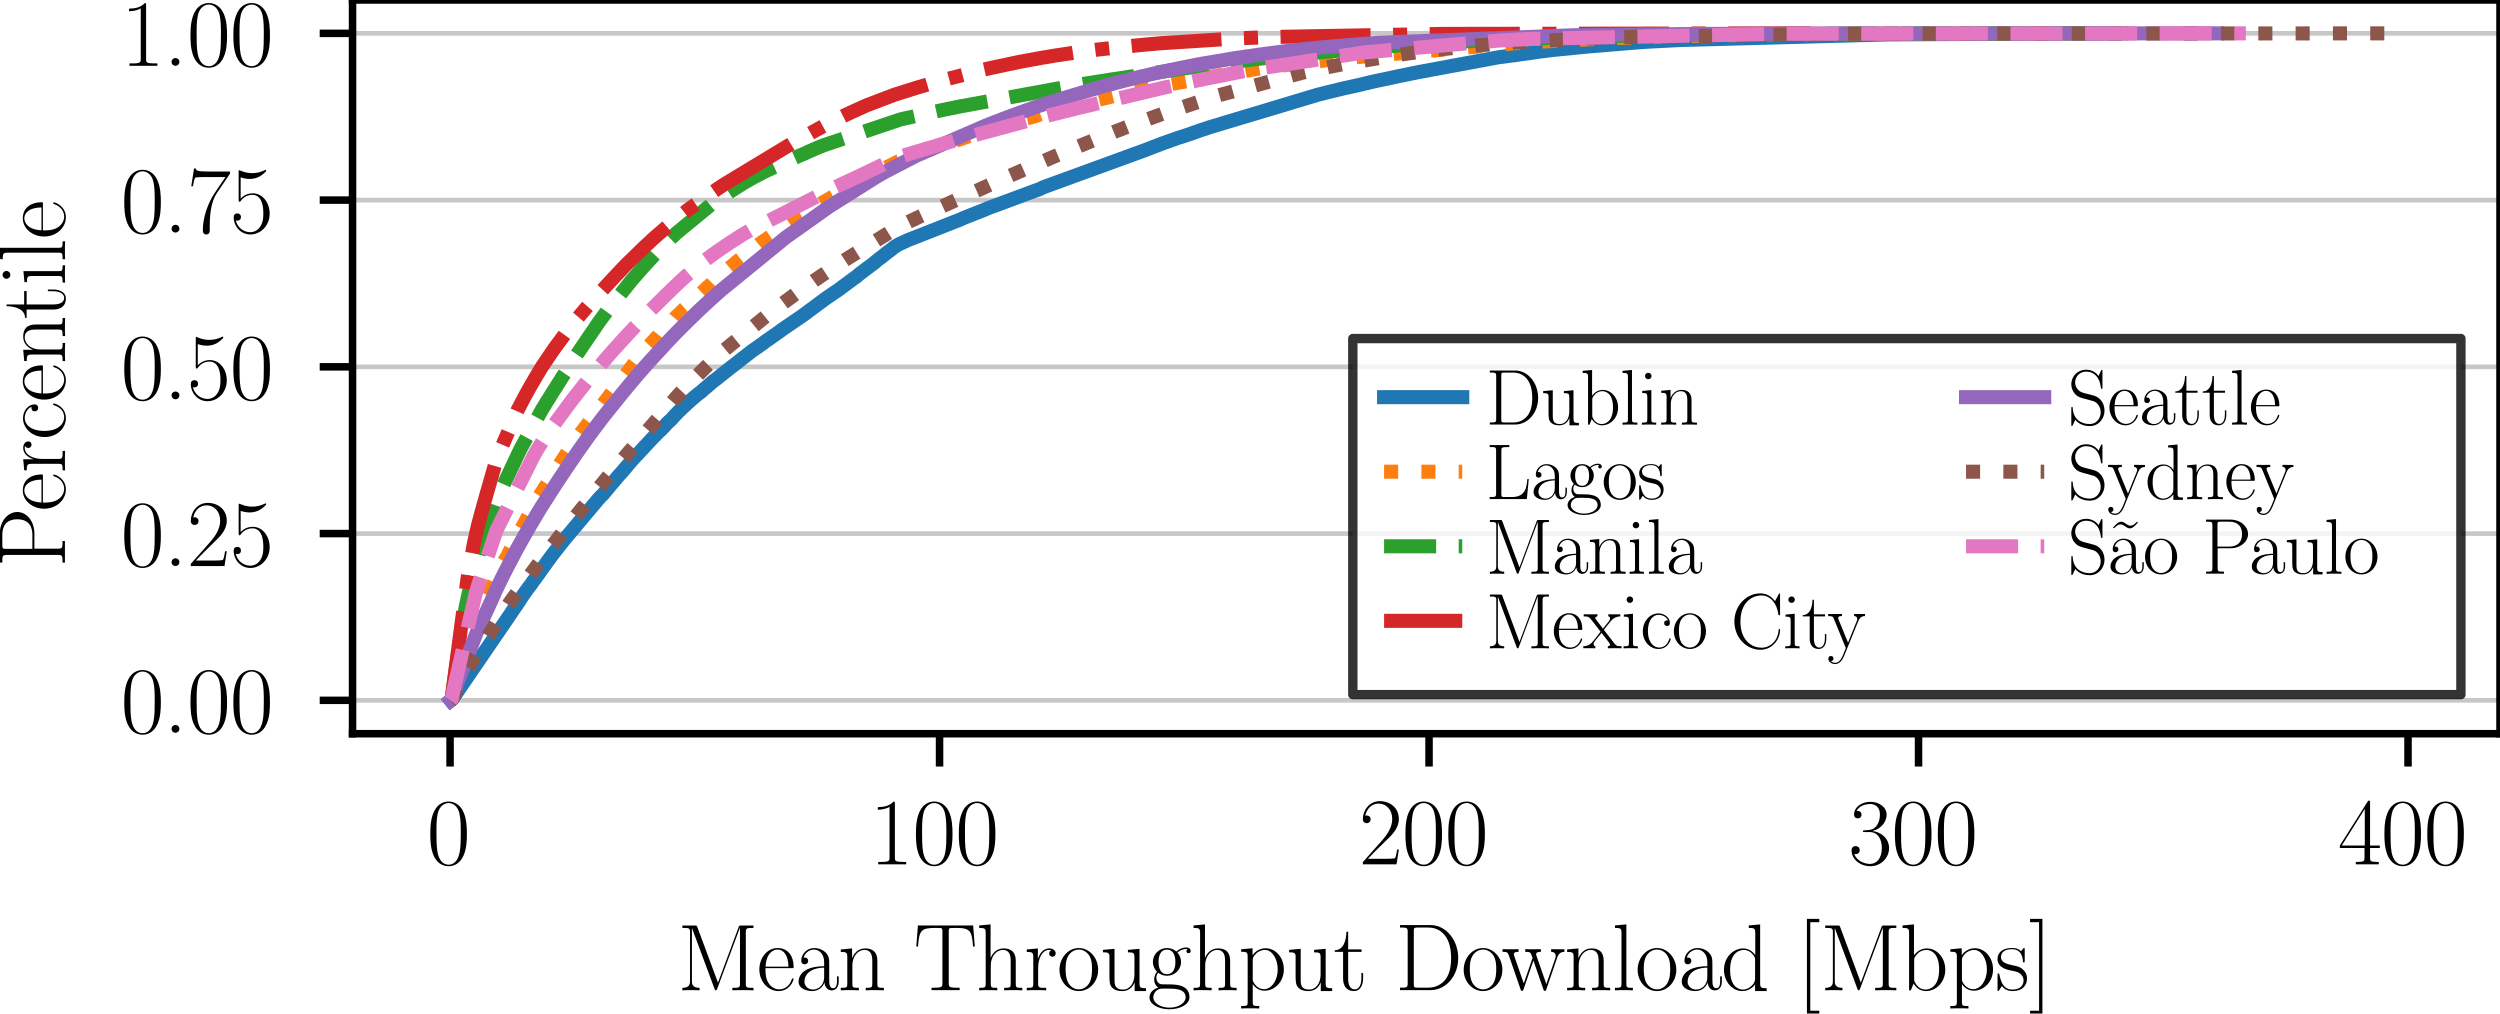 <?xml version="1.0" encoding="utf-8" standalone="no"?>
<!DOCTYPE svg PUBLIC "-//W3C//DTD SVG 1.1//EN"
  "http://www.w3.org/Graphics/SVG/1.1/DTD/svg11.dtd">
<svg xmlns:xlink="http://www.w3.org/1999/xlink" width="266.4pt" height="108pt" viewBox="0 0 266.4 108" xmlns="http://www.w3.org/2000/svg" version="1.1">
 <defs>
  <style type="text/css">*{stroke-linejoin: round; stroke-linecap: butt}</style>
 </defs>
 <g id="figure_1">
  <g id="patch_1">
   <path d="M 0 108 
L 266.4 108 
L 266.4 0 
L 0 0 
z
" style="fill: #ffffff"/>
  </g>
  <g id="axes_1">
   <g id="patch_2">
    <path d="M 37.567 78.182 
L 266.4 78.182 
L 266.4 0 
L 37.567 0 
z
" style="fill: #ffffff"/>
   </g>
   <g id="matplotlib.axis_1">
    <g id="xtick_1">
     <g id="line2d_1">
      <defs>
       <path id="m2b9e6cda57" d="M 0 0 
L 0 3.5 
" style="stroke: #000000; stroke-width: 0.8"/>
      </defs>
      <g>
       <use xlink:href="#m2b9e6cda57" x="47.959" y="78.182" style="stroke: #000000; stroke-width: 0.8"/>
      </g>
     </g>
     <g id="text_1">
      <!-- 0 -->
      <g transform="translate(45.468 92.1) scale(0.1 -0.1)">
       <defs>
        <path id="CMR17-30" d="M 2688 2025 
C 2688 2416 2682 3080 2413 3591 
C 2176 4039 1798 4198 1466 4198 
C 1158 4198 768 4058 525 3597 
C 269 3118 243 2524 243 2025 
C 243 1661 250 1106 448 619 
C 723 -39 1216 -128 1466 -128 
C 1760 -128 2208 -7 2470 600 
C 2662 1042 2688 1559 2688 2025 
z
M 1466 -26 
C 1056 -26 813 325 723 812 
C 653 1188 653 1738 653 2096 
C 653 2588 653 2997 736 3387 
C 858 3929 1216 4096 1466 4096 
C 1728 4096 2067 3923 2189 3400 
C 2272 3036 2278 2607 2278 2096 
C 2278 1680 2278 1169 2202 792 
C 2067 95 1690 -26 1466 -26 
z
" transform="scale(0.016)"/>
       </defs>
       <use xlink:href="#CMR17-30" transform="scale(0.996)"/>
      </g>
     </g>
    </g>
    <g id="xtick_2">
     <g id="line2d_2">
      <g>
       <use xlink:href="#m2b9e6cda57" x="100.119" y="78.182" style="stroke: #000000; stroke-width: 0.8"/>
      </g>
     </g>
     <g id="text_2">
      <!-- 100 -->
      <g transform="translate(92.647 92.1) scale(0.1 -0.1)">
       <defs>
        <path id="CMR17-31" d="M 1702 4058 
C 1702 4192 1696 4192 1606 4192 
C 1357 3916 979 3827 621 3827 
C 602 3827 570 3827 563 3808 
C 557 3795 557 3782 557 3648 
C 755 3648 1088 3686 1344 3839 
L 1344 461 
C 1344 236 1331 160 781 160 
L 589 160 
L 589 0 
C 896 0 1216 0 1523 0 
C 1830 0 2150 0 2458 0 
L 2458 160 
L 2266 160 
C 1715 160 1702 230 1702 458 
L 1702 4058 
z
" transform="scale(0.016)"/>
       </defs>
       <use xlink:href="#CMR17-31" transform="scale(0.996)"/>
       <use xlink:href="#CMR17-30" transform="translate(45.69 0) scale(0.996)"/>
       <use xlink:href="#CMR17-30" transform="translate(91.381 0) scale(0.996)"/>
      </g>
     </g>
    </g>
    <g id="xtick_3">
     <g id="line2d_3">
      <g>
       <use xlink:href="#m2b9e6cda57" x="152.279" y="78.182" style="stroke: #000000; stroke-width: 0.8"/>
      </g>
     </g>
     <g id="text_3">
      <!-- 200 -->
      <g transform="translate(144.807 92.1) scale(0.1 -0.1)">
       <defs>
        <path id="CMR17-32" d="M 2669 989 
L 2554 989 
C 2490 536 2438 459 2413 420 
C 2381 369 1920 369 1830 369 
L 602 369 
C 832 619 1280 1072 1824 1597 
C 2214 1967 2669 2402 2669 3035 
C 2669 3790 2067 4224 1395 4224 
C 691 4224 262 3604 262 3030 
C 262 2780 448 2748 525 2748 
C 589 2748 781 2787 781 3010 
C 781 3207 614 3264 525 3264 
C 486 3264 448 3258 422 3245 
C 544 3790 915 4058 1306 4058 
C 1862 4058 2227 3617 2227 3035 
C 2227 2479 1901 2000 1536 1584 
L 262 146 
L 262 0 
L 2515 0 
L 2669 989 
z
" transform="scale(0.016)"/>
       </defs>
       <use xlink:href="#CMR17-32" transform="scale(0.996)"/>
       <use xlink:href="#CMR17-30" transform="translate(45.69 0) scale(0.996)"/>
       <use xlink:href="#CMR17-30" transform="translate(91.381 0) scale(0.996)"/>
      </g>
     </g>
    </g>
    <g id="xtick_4">
     <g id="line2d_4">
      <g>
       <use xlink:href="#m2b9e6cda57" x="204.439" y="78.182" style="stroke: #000000; stroke-width: 0.8"/>
      </g>
     </g>
     <g id="text_4">
      <!-- 300 -->
      <g transform="translate(196.967 92.1) scale(0.1 -0.1)">
       <defs>
        <path id="CMR17-33" d="M 1414 2157 
C 1984 2157 2234 1662 2234 1090 
C 2234 320 1824 25 1453 25 
C 1114 25 563 194 390 693 
C 422 680 454 680 486 680 
C 640 680 755 782 755 948 
C 755 1133 614 1216 486 1216 
C 378 1216 211 1165 211 926 
C 211 335 787 -128 1466 -128 
C 2176 -128 2720 430 2720 1085 
C 2720 1707 2208 2157 1600 2227 
C 2086 2328 2554 2756 2554 3329 
C 2554 3820 2048 4179 1472 4179 
C 890 4179 378 3829 378 3329 
C 378 3110 544 3072 627 3072 
C 762 3072 877 3155 877 3321 
C 877 3486 762 3569 627 3569 
C 602 3569 570 3569 544 3557 
C 730 3959 1235 4032 1459 4032 
C 1683 4032 2106 3925 2106 3320 
C 2106 3143 2080 2828 1862 2550 
C 1670 2304 1453 2304 1242 2284 
C 1210 2284 1062 2269 1037 2269 
C 992 2263 966 2257 966 2208 
C 966 2163 973 2157 1101 2157 
L 1414 2157 
z
" transform="scale(0.016)"/>
       </defs>
       <use xlink:href="#CMR17-33" transform="scale(0.996)"/>
       <use xlink:href="#CMR17-30" transform="translate(45.69 0) scale(0.996)"/>
       <use xlink:href="#CMR17-30" transform="translate(91.381 0) scale(0.996)"/>
      </g>
     </g>
    </g>
    <g id="xtick_5">
     <g id="line2d_5">
      <g>
       <use xlink:href="#m2b9e6cda57" x="256.599" y="78.182" style="stroke: #000000; stroke-width: 0.8"/>
      </g>
     </g>
     <g id="text_5">
      <!-- 400 -->
      <g transform="translate(249.127 92.1) scale(0.1 -0.1)">
       <defs>
        <path id="CMR17-34" d="M 2150 4122 
C 2150 4256 2144 4256 2029 4256 
L 128 1254 
L 128 1088 
L 1779 1088 
L 1779 457 
C 1779 224 1766 160 1318 160 
L 1197 160 
L 1197 0 
C 1402 0 1747 0 1965 0 
C 2182 0 2528 0 2733 0 
L 2733 160 
L 2611 160 
C 2163 160 2150 224 2150 457 
L 2150 1088 
L 2803 1088 
L 2803 1254 
L 2150 1254 
L 2150 4122 
z
M 1798 3703 
L 1798 1254 
L 256 1254 
L 1798 3703 
z
" transform="scale(0.016)"/>
       </defs>
       <use xlink:href="#CMR17-34" transform="scale(0.996)"/>
       <use xlink:href="#CMR17-30" transform="translate(45.69 0) scale(0.996)"/>
       <use xlink:href="#CMR17-30" transform="translate(91.381 0) scale(0.996)"/>
      </g>
     </g>
    </g>
    <g id="text_6">
     <!-- Mean Throughput Download [Mbps] -->
     <g transform="translate(72.172 105.509) scale(0.1 -0.1)">
      <defs>
       <path id="CMR17-4d" d="M 1338 4224 
C 1299 4320 1293 4320 1158 4320 
L 339 4320 
L 339 4160 
C 781 4160 851 4160 851 3875 
L 851 610 
C 851 451 851 153 339 153 
L 339 -13 
C 486 0 755 0 915 0 
C 1075 0 1344 0 1491 -13 
L 1491 153 
C 979 153 979 451 979 610 
L 979 4135 
L 986 4135 
L 2490 89 
C 2515 25 2528 -13 2579 -13 
C 2630 -13 2643 25 2669 89 
L 4186 4166 
L 4192 4166 
L 4192 438 
C 4192 153 4122 153 3680 153 
L 3680 -13 
C 3853 0 4198 0 4384 0 
C 4570 0 4922 0 5094 -13 
L 5094 153 
C 4653 153 4582 153 4582 438 
L 4582 3875 
C 4582 4160 4653 4160 5094 4160 
L 5094 4320 
L 4282 4320 
C 4147 4320 4141 4314 4102 4218 
L 2720 502 
L 1338 4224 
z
" transform="scale(0.016)"/>
       <path id="CMR17-65" d="M 2438 1472 
C 2464 1498 2464 1511 2464 1576 
C 2464 2238 2118 2816 1389 2816 
C 710 2816 173 2169 173 1383 
C 173 551 781 -64 1459 -64 
C 2176 -64 2458 607 2458 740 
C 2458 784 2419 784 2406 784 
C 2362 784 2355 771 2330 696 
C 2189 265 1837 51 1504 51 
C 1229 51 954 203 781 480 
C 582 803 582 1176 582 1472 
L 2438 1472 
z
M 589 1568 
C 634 2505 1126 2714 1382 2714 
C 1818 2714 2112 2297 2118 1568 
L 589 1568 
z
" transform="scale(0.016)"/>
       <path id="CMR17-61" d="M 2304 1653 
C 2304 2072 2304 2294 2035 2543 
C 1798 2752 1523 2816 1306 2816 
C 800 2816 435 2407 435 1971 
C 435 1728 627 1728 666 1728 
C 749 1728 896 1778 896 1954 
C 896 2112 774 2181 666 2181 
C 640 2181 608 2174 589 2168 
C 723 2592 1069 2714 1293 2714 
C 1613 2714 1965 2429 1965 1885 
L 1965 1600 
C 1587 1600 1133 1549 774 1357 
C 371 1133 256 813 256 570 
C 256 77 832 -64 1171 -64 
C 1523 -64 1850 139 1990 511 
C 2003 233 2182 -18 2464 -18 
C 2598 -18 2938 70 2938 567 
L 2938 920 
L 2822 920 
L 2822 562 
C 2822 178 2650 128 2566 128 
C 2304 128 2304 458 2304 738 
L 2304 1653 
z
M 1965 870 
C 1965 317 1568 38 1216 38 
C 896 38 646 275 646 570 
C 646 761 730 1100 1101 1305 
C 1408 1478 1760 1504 1965 1504 
L 1965 870 
z
" transform="scale(0.016)"/>
       <path id="CMR17-6e" d="M 2656 1933 
C 2656 2259 2592 2790 1837 2790 
C 1331 2790 1069 2400 973 2144 
L 966 2144 
L 966 2790 
L 211 2720 
L 211 2554 
C 589 2554 646 2515 646 2208 
L 646 428 
C 646 184 621 153 211 153 
L 211 -13 
C 365 0 646 0 813 0 
C 979 0 1267 0 1421 -13 
L 1421 153 
C 1011 153 986 178 986 428 
L 986 1658 
C 986 2247 1344 2688 1792 2688 
C 2266 2688 2317 2266 2317 1958 
L 2317 428 
C 2317 184 2291 153 1882 153 
L 1882 -13 
C 2035 0 2317 0 2483 0 
C 2650 0 2938 0 3091 -13 
L 3091 153 
C 2682 153 2656 178 2656 428 
L 2656 1933 
z
" transform="scale(0.016)"/>
       <path id="CMR17-54" d="M 3981 4326 
L 288 4326 
L 179 2918 
L 294 2918 
C 378 3976 467 4160 1453 4160 
C 1568 4160 1754 4160 1805 4154 
C 1926 4135 1926 4058 1926 3912 
L 1926 459 
C 1926 230 1907 160 1376 160 
L 1197 160 
L 1197 0 
C 1504 0 1824 0 2138 0 
C 2451 0 2771 0 3078 0 
L 3078 160 
L 2899 160 
C 2368 160 2349 230 2349 459 
L 2349 3912 
C 2349 4052 2349 4129 2464 4154 
C 2515 4160 2701 4160 2816 4160 
C 3795 4160 3891 3976 3974 2918 
L 4090 2918 
L 3981 4326 
z
" transform="scale(0.016)"/>
       <path id="CMR17-68" d="M 2656 1933 
C 2656 2259 2592 2790 1837 2790 
C 1312 2790 1056 2368 979 2157 
L 973 2157 
L 973 4396 
L 211 4326 
L 211 4160 
C 589 4160 646 4122 646 3817 
L 646 426 
C 646 184 621 153 211 153 
L 211 -13 
C 365 0 646 0 813 0 
C 979 0 1267 0 1421 -13 
L 1421 153 
C 1011 153 986 178 986 428 
L 986 1658 
C 986 2247 1344 2688 1792 2688 
C 2266 2688 2317 2266 2317 1958 
L 2317 428 
C 2317 184 2291 153 1882 153 
L 1882 -13 
C 2035 0 2317 0 2483 0 
C 2650 0 2938 0 3091 -13 
L 3091 153 
C 2682 153 2656 178 2656 428 
L 2656 1933 
z
" transform="scale(0.016)"/>
       <path id="CMR17-72" d="M 960 1497 
C 960 2112 1222 2688 1702 2688 
C 1747 2688 1792 2682 1837 2662 
C 1837 2662 1696 2617 1696 2452 
C 1696 2298 1818 2234 1914 2234 
C 1990 2234 2131 2279 2131 2458 
C 2131 2663 1926 2790 1709 2790 
C 1222 2790 1011 2317 947 2093 
L 941 2093 
L 941 2790 
L 198 2720 
L 198 2554 
C 576 2554 634 2515 634 2208 
L 634 428 
C 634 184 608 153 198 153 
L 198 -13 
C 352 0 646 0 813 0 
C 998 0 1325 0 1498 -13 
L 1498 153 
C 1037 153 960 153 960 440 
L 960 1497 
z
" transform="scale(0.016)"/>
       <path id="CMR17-6f" d="M 2758 1356 
C 2758 2176 2163 2816 1466 2816 
C 768 2816 173 2176 173 1356 
C 173 551 768 -64 1466 -64 
C 2163 -64 2758 551 2758 1356 
z
M 1466 51 
C 1165 51 909 230 762 480 
C 602 767 582 1126 582 1408 
C 582 1677 595 2010 762 2298 
C 890 2509 1139 2714 1466 2714 
C 1754 2714 1997 2554 2150 2330 
C 2349 2029 2349 1607 2349 1408 
C 2349 1158 2336 775 2163 467 
C 1984 173 1709 51 1466 51 
z
" transform="scale(0.016)"/>
       <path id="CMR17-75" d="M 1882 2693 
L 1882 2528 
C 2259 2528 2317 2489 2317 2186 
L 2317 1032 
C 2317 500 2029 38 1555 38 
C 1030 38 986 348 986 678 
L 986 2763 
L 211 2693 
L 211 2528 
C 467 2528 640 2528 646 2274 
L 646 1058 
C 646 633 646 361 813 183 
C 896 101 1056 -64 1517 -64 
C 2061 -64 2272 377 2323 506 
L 2330 506 
L 2330 -63 
L 3091 -63 
L 3091 128 
C 2714 128 2656 166 2656 473 
L 2656 2763 
L 1882 2693 
z
" transform="scale(0.016)"/>
       <path id="CMR17-67" d="M 710 1164 
C 832 1068 1043 960 1299 960 
C 1805 960 2240 1357 2240 1888 
C 2240 2054 2189 2310 1997 2509 
C 2176 2692 2438 2752 2586 2752 
C 2611 2752 2650 2752 2682 2734 
C 2656 2728 2598 2703 2598 2605 
C 2598 2527 2656 2471 2739 2471 
C 2835 2471 2886 2533 2886 2614 
C 2886 2731 2790 2854 2586 2854 
C 2330 2854 2106 2738 1926 2580 
C 1734 2753 1504 2816 1299 2816 
C 794 2816 358 2419 358 1888 
C 358 1522 570 1292 634 1228 
C 442 1004 442 743 442 711 
C 442 545 506 302 723 168 
C 390 85 128 -169 128 -486 
C 128 -943 736 -1280 1466 -1280 
C 2170 -1280 2803 -956 2803 -479 
C 2803 384 1856 384 1363 384 
C 1216 384 954 384 922 391 
C 723 423 589 602 589 826 
C 589 883 589 1024 710 1164 
z
M 1299 1068 
C 736 1068 736 1760 736 1889 
C 736 2016 736 2708 1299 2708 
C 1862 2708 1862 2016 1862 1889 
C 1862 1760 1862 1068 1299 1068 
z
M 1466 -1171 
C 826 -1171 384 -835 384 -486 
C 384 -289 493 -105 634 -4 
C 794 104 858 104 1293 104 
C 1818 104 2547 104 2547 -486 
C 2547 -835 2106 -1171 1466 -1171 
z
" transform="scale(0.016)"/>
       <path id="CMR17-70" d="M 1408 -1063 
C 998 -1063 973 -1037 973 -789 
L 973 402 
C 1158 134 1427 -38 1766 -38 
C 2406 -38 3053 523 3053 1388 
C 3053 2191 2496 2802 1837 2802 
C 1453 2802 1139 2592 960 2338 
L 960 2802 
L 198 2732 
L 198 2567 
C 576 2567 634 2528 634 2223 
L 634 -789 
C 634 -1031 608 -1063 198 -1063 
L 198 -1228 
C 352 -1216 634 -1216 800 -1216 
C 966 -1216 1254 -1216 1408 -1228 
L 1408 -1063 
z
M 973 2012 
C 973 2102 973 2235 1222 2471 
C 1254 2497 1472 2688 1792 2688 
C 2259 2688 2643 2108 2643 1382 
C 2643 656 2234 64 1728 64 
C 1498 64 1248 172 1056 472 
C 973 612 973 650 973 752 
L 973 2012 
z
" transform="scale(0.016)"/>
       <path id="CMR17-74" d="M 966 2560 
L 1862 2560 
L 1862 2725 
L 966 2725 
L 966 3904 
L 851 3904 
C 838 3245 614 2668 70 2668 
L 70 2560 
L 627 2560 
L 627 771 
C 627 650 627 -64 1370 -64 
C 1747 -64 1965 306 1965 777 
L 1965 1140 
L 1850 1140 
L 1850 783 
C 1850 344 1677 51 1408 51 
C 1222 51 966 178 966 758 
L 966 2560 
z
" transform="scale(0.016)"/>
       <path id="CMR17-44" d="M 333 4352 
L 333 4186 
C 774 4186 845 4186 845 3900 
L 845 452 
C 845 166 774 166 333 166 
L 333 0 
L 2368 0 
C 3398 0 4224 943 4224 2141 
C 4224 3346 3411 4352 2368 4352 
L 333 4352 
z
M 1523 166 
C 1267 166 1254 197 1254 414 
L 1254 3938 
C 1254 4155 1267 4186 1523 4186 
L 2240 4186 
C 2771 4186 3750 3874 3750 2141 
C 3750 1242 3488 879 3366 707 
C 3213 510 2848 166 2240 166 
L 1523 166 
z
" transform="scale(0.016)"/>
       <path id="CMR17-77" d="M 3725 2183 
C 3853 2560 4109 2560 4205 2560 
L 4205 2732 
C 4077 2732 3949 2732 3821 2732 
C 3699 2732 3424 2732 3315 2738 
L 3315 2560 
C 3514 2560 3622 2445 3622 2286 
C 3622 2241 3610 2184 3597 2140 
L 2995 407 
L 2342 2275 
C 2330 2319 2310 2370 2310 2395 
C 2310 2560 2528 2560 2630 2560 
L 2630 2738 
C 2483 2732 2214 2732 2061 2732 
C 1901 2732 1734 2732 1587 2738 
L 1587 2560 
C 1939 2560 1939 2547 2074 2149 
L 1485 451 
L 851 2281 
C 819 2363 819 2376 819 2395 
C 819 2560 1037 2560 1139 2560 
L 1139 2738 
C 986 2732 717 2732 557 2732 
C 416 2732 198 2732 64 2738 
L 64 2560 
C 346 2560 416 2541 486 2331 
L 1274 49 
C 1299 -33 1318 -52 1370 -52 
C 1414 -52 1440 -39 1472 56 
L 2131 1980 
L 2797 56 
C 2829 -39 2854 -52 2899 -52 
C 2950 -52 2970 -33 2995 50 
L 3725 2183 
z
" transform="scale(0.016)"/>
       <path id="CMR17-6c" d="M 979 4396 
L 218 4326 
L 218 4160 
C 595 4160 653 4122 653 3817 
L 653 426 
C 653 184 627 153 218 153 
L 218 -13 
C 371 0 653 0 813 0 
C 979 0 1261 0 1414 -13 
L 1414 153 
C 1005 153 979 178 979 426 
L 979 4396 
z
" transform="scale(0.016)"/>
       <path id="CMR17-64" d="M 1869 4326 
L 1869 4160 
C 2246 4160 2304 4122 2304 3820 
L 2304 2345 
C 2278 2377 2016 2790 1498 2790 
C 845 2790 211 2208 211 1364 
C 211 525 806 -64 1434 -64 
C 1978 -64 2259 337 2291 380 
L 2291 -63 
L 3066 -63 
L 3066 128 
C 2688 128 2630 166 2630 473 
L 2630 4396 
L 1869 4326 
z
M 2291 755 
C 2291 563 2176 390 2029 262 
C 1811 70 1594 38 1472 38 
C 1286 38 621 134 621 1356 
C 621 2612 1363 2688 1530 2688 
C 1824 2688 2061 2522 2208 2291 
C 2291 2157 2291 2138 2291 2023 
L 2291 755 
z
" transform="scale(0.016)"/>
       <path id="CMR17-5b" d="M 1504 -1600 
L 1504 -1377 
L 902 -1377 
L 902 4544 
L 1504 4544 
L 1504 4767 
L 678 4767 
L 678 -1600 
L 1504 -1600 
z
" transform="scale(0.016)"/>
       <path id="CMR17-62" d="M 960 4396 
L 198 4326 
L 198 4160 
C 576 4160 634 4122 634 3817 
L 634 -13 
L 749 -13 
L 934 441 
C 1120 141 1395 -64 1766 -64 
C 2406 -64 3053 500 3053 1370 
C 3053 2188 2477 2790 1830 2790 
C 1434 2790 1152 2579 960 2330 
L 960 4396 
z
M 973 2004 
C 973 2118 973 2138 1062 2272 
C 1312 2657 1670 2688 1792 2688 
C 1984 2688 2643 2585 2643 1376 
C 2643 108 1888 38 1734 38 
C 1536 38 1248 114 1043 486 
C 973 608 973 621 973 735 
L 973 2004 
z
" transform="scale(0.016)"/>
       <path id="CMR17-73" d="M 1978 2697 
C 1978 2813 1971 2819 1933 2819 
C 1907 2819 1901 2813 1824 2717 
C 1805 2691 1747 2626 1728 2601 
C 1523 2819 1235 2819 1126 2819 
C 416 2819 160 2447 160 2076 
C 160 1498 813 1365 998 1325 
C 1402 1243 1542 1217 1677 1101 
C 1760 1025 1901 884 1901 654 
C 1901 384 1747 38 1158 38 
C 602 38 403 460 288 1021 
C 269 1110 269 1117 218 1117 
C 166 1117 160 1110 160 983 
L 160 63 
C 160 -51 166 -58 205 -58 
C 237 -58 243 -51 275 0 
C 314 57 410 211 448 276 
C 576 103 800 -64 1158 -64 
C 1792 -64 2131 283 2131 784 
C 2131 1112 1958 1285 1875 1362 
C 1683 1561 1459 1606 1190 1657 
C 838 1735 390 1825 390 2217 
C 390 2383 480 2737 1126 2737 
C 1811 2737 1850 2094 1862 1888 
C 1869 1856 1901 1849 1920 1849 
C 1978 1849 1978 1869 1978 1978 
L 1978 2697 
z
" transform="scale(0.016)"/>
       <path id="CMR17-5d" d="M 915 4767 
L 90 4767 
L 90 4544 
L 691 4544 
L 691 -1377 
L 90 -1377 
L 90 -1600 
L 915 -1600 
L 915 4767 
z
" transform="scale(0.016)"/>
      </defs>
      <use xlink:href="#CMR17-4d" transform="scale(0.996)"/>
      <use xlink:href="#CMR17-65" transform="translate(84.687 0) scale(0.996)"/>
      <use xlink:href="#CMR17-61" transform="translate(125.173 0) scale(0.996)"/>
      <use xlink:href="#CMR17-6e" transform="translate(170.863 0) scale(0.996)"/>
      <use xlink:href="#CMR17-54" transform="translate(251.834 0) scale(0.996)"/>
      <use xlink:href="#CMR17-68" transform="translate(318.344 0) scale(0.996)"/>
      <use xlink:href="#CMR17-72" transform="translate(369.24 0) scale(0.996)"/>
      <use xlink:href="#CMR17-6f" transform="translate(404.52 0) scale(0.996)"/>
      <use xlink:href="#CMR17-75" transform="translate(450.211 0) scale(0.996)"/>
      <use xlink:href="#CMR17-67" transform="translate(501.106 0) scale(0.996)"/>
      <use xlink:href="#CMR17-68" transform="translate(546.797 0) scale(0.996)"/>
      <use xlink:href="#CMR17-70" transform="translate(597.692 0) scale(0.996)"/>
      <use xlink:href="#CMR17-75" transform="translate(648.587 0) scale(0.996)"/>
      <use xlink:href="#CMR17-74" transform="translate(699.483 0) scale(0.996)"/>
      <use xlink:href="#CMR17-44" transform="translate(764.84 0) scale(0.996)"/>
      <use xlink:href="#CMR17-6f" transform="translate(835.233 0) scale(0.996)"/>
      <use xlink:href="#CMR17-77" transform="translate(878.321 0) scale(0.996)"/>
      <use xlink:href="#CMR17-6e" transform="translate(944.831 0) scale(0.996)"/>
      <use xlink:href="#CMR17-6c" transform="translate(995.726 0) scale(0.996)"/>
      <use xlink:href="#CMR17-6f" transform="translate(1020.597 0) scale(0.996)"/>
      <use xlink:href="#CMR17-61" transform="translate(1066.288 0) scale(0.996)"/>
      <use xlink:href="#CMR17-64" transform="translate(1111.978 0) scale(0.996)"/>
      <use xlink:href="#CMR17-5b" transform="translate(1192.95 0) scale(0.996)"/>
      <use xlink:href="#CMR17-4d" transform="translate(1217.821 0) scale(0.996)"/>
      <use xlink:href="#CMR17-62" transform="translate(1302.508 0) scale(0.996)"/>
      <use xlink:href="#CMR17-70" transform="translate(1353.403 0) scale(0.996)"/>
      <use xlink:href="#CMR17-73" transform="translate(1404.299 0) scale(0.996)"/>
      <use xlink:href="#CMR17-5d" transform="translate(1440.1 0) scale(0.996)"/>
     </g>
    </g>
   </g>
   <g id="matplotlib.axis_2">
    <g id="ytick_1">
     <g id="line2d_6">
      <path d="M 37.567 74.628 
L 266.4 74.628 
" clip-path="url(#p686696b45f)" style="fill: none; stroke: #b0b0b0; stroke-opacity: 0.7; stroke-width: 0.5; stroke-linecap: square"/>
     </g>
     <g id="line2d_7">
      <defs>
       <path id="mbaff7546be" d="M 0 0 
L -3.5 0 
" style="stroke: #000000; stroke-width: 0.8"/>
      </defs>
      <g>
       <use xlink:href="#mbaff7546be" x="37.567" y="74.628" style="stroke: #000000; stroke-width: 0.8"/>
      </g>
     </g>
     <g id="text_7">
      <!-- 0.00 -->
      <g transform="translate(12.856 78.087) scale(0.1 -0.1)">
       <defs>
        <path id="CMR17-2e" d="M 1062 261 
C 1062 420 934 522 800 522 
C 672 522 538 420 538 261 
C 538 102 666 0 800 0 
C 928 0 1062 102 1062 261 
z
" transform="scale(0.016)"/>
       </defs>
       <use xlink:href="#CMR17-30" transform="scale(0.996)"/>
       <use xlink:href="#CMR17-2e" transform="translate(45.69 0) scale(0.996)"/>
       <use xlink:href="#CMR17-30" transform="translate(70.562 0) scale(0.996)"/>
       <use xlink:href="#CMR17-30" transform="translate(116.252 0) scale(0.996)"/>
      </g>
     </g>
    </g>
    <g id="ytick_2">
     <g id="line2d_8">
      <path d="M 37.567 56.859 
L 266.4 56.859 
" clip-path="url(#p686696b45f)" style="fill: none; stroke: #b0b0b0; stroke-opacity: 0.7; stroke-width: 0.5; stroke-linecap: square"/>
     </g>
     <g id="line2d_9">
      <g>
       <use xlink:href="#mbaff7546be" x="37.567" y="56.859" style="stroke: #000000; stroke-width: 0.8"/>
      </g>
     </g>
     <g id="text_8">
      <!-- 0.25 -->
      <g transform="translate(12.856 60.319) scale(0.1 -0.1)">
       <defs>
        <path id="CMR17-35" d="M 730 3692 
C 794 3666 1056 3584 1325 3584 
C 1920 3584 2246 3911 2432 4100 
C 2432 4157 2432 4192 2394 4192 
C 2387 4192 2374 4192 2323 4163 
C 2099 4058 1837 3973 1517 3973 
C 1325 3973 1037 3999 723 4139 
C 653 4171 640 4171 634 4171 
C 602 4171 595 4164 595 4037 
L 595 2203 
C 595 2089 595 2057 659 2057 
C 691 2057 704 2070 736 2114 
C 941 2401 1222 2522 1542 2522 
C 1766 2522 2246 2382 2246 1289 
C 2246 1085 2246 715 2054 421 
C 1894 159 1645 25 1370 25 
C 947 25 518 320 403 814 
C 429 807 480 795 506 795 
C 589 795 749 840 749 1038 
C 749 1210 627 1280 506 1280 
C 358 1280 262 1190 262 1011 
C 262 454 704 -128 1382 -128 
C 2042 -128 2669 440 2669 1264 
C 2669 2030 2170 2624 1549 2624 
C 1222 2624 947 2503 730 2274 
L 730 3692 
z
" transform="scale(0.016)"/>
       </defs>
       <use xlink:href="#CMR17-30" transform="scale(0.996)"/>
       <use xlink:href="#CMR17-2e" transform="translate(45.69 0) scale(0.996)"/>
       <use xlink:href="#CMR17-32" transform="translate(70.562 0) scale(0.996)"/>
       <use xlink:href="#CMR17-35" transform="translate(116.252 0) scale(0.996)"/>
      </g>
     </g>
    </g>
    <g id="ytick_3">
     <g id="line2d_10">
      <path d="M 37.567 39.091 
L 266.4 39.091 
" clip-path="url(#p686696b45f)" style="fill: none; stroke: #b0b0b0; stroke-opacity: 0.7; stroke-width: 0.5; stroke-linecap: square"/>
     </g>
     <g id="line2d_11">
      <g>
       <use xlink:href="#mbaff7546be" x="37.567" y="39.091" style="stroke: #000000; stroke-width: 0.8"/>
      </g>
     </g>
     <g id="text_9">
      <!-- 0.50 -->
      <g transform="translate(12.856 42.55) scale(0.1 -0.1)">
       <use xlink:href="#CMR17-30" transform="scale(0.996)"/>
       <use xlink:href="#CMR17-2e" transform="translate(45.69 0) scale(0.996)"/>
       <use xlink:href="#CMR17-35" transform="translate(70.562 0) scale(0.996)"/>
       <use xlink:href="#CMR17-30" transform="translate(116.252 0) scale(0.996)"/>
      </g>
     </g>
    </g>
    <g id="ytick_4">
     <g id="line2d_12">
      <path d="M 37.567 21.322 
L 266.4 21.322 
" clip-path="url(#p686696b45f)" style="fill: none; stroke: #b0b0b0; stroke-opacity: 0.7; stroke-width: 0.5; stroke-linecap: square"/>
     </g>
     <g id="line2d_13">
      <g>
       <use xlink:href="#mbaff7546be" x="37.567" y="21.322" style="stroke: #000000; stroke-width: 0.8"/>
      </g>
     </g>
     <g id="text_10">
      <!-- 0.75 -->
      <g transform="translate(12.856 24.782) scale(0.1 -0.1)">
       <defs>
        <path id="CMR17-37" d="M 2886 3941 
L 2886 4081 
L 1382 4081 
C 634 4081 621 4165 595 4288 
L 480 4288 
L 294 3094 
L 410 3094 
C 429 3215 474 3540 550 3661 
C 589 3712 1062 3712 1171 3712 
L 2579 3712 
L 1869 2661 
C 1395 1954 1069 999 1069 165 
C 1069 89 1069 -128 1299 -128 
C 1530 -128 1530 89 1530 171 
L 1530 465 
C 1530 1508 1709 2196 2003 2636 
L 2886 3941 
z
" transform="scale(0.016)"/>
       </defs>
       <use xlink:href="#CMR17-30" transform="scale(0.996)"/>
       <use xlink:href="#CMR17-2e" transform="translate(45.69 0) scale(0.996)"/>
       <use xlink:href="#CMR17-37" transform="translate(70.562 0) scale(0.996)"/>
       <use xlink:href="#CMR17-35" transform="translate(116.252 0) scale(0.996)"/>
      </g>
     </g>
    </g>
    <g id="ytick_5">
     <g id="line2d_14">
      <path d="M 37.567 3.554 
L 266.4 3.554 
" clip-path="url(#p686696b45f)" style="fill: none; stroke: #b0b0b0; stroke-opacity: 0.7; stroke-width: 0.5; stroke-linecap: square"/>
     </g>
     <g id="line2d_15">
      <g>
       <use xlink:href="#mbaff7546be" x="37.567" y="3.554" style="stroke: #000000; stroke-width: 0.8"/>
      </g>
     </g>
     <g id="text_11">
      <!-- 1.00 -->
      <g transform="translate(12.856 7.013) scale(0.1 -0.1)">
       <use xlink:href="#CMR17-31" transform="scale(0.996)"/>
       <use xlink:href="#CMR17-2e" transform="translate(45.69 0) scale(0.996)"/>
       <use xlink:href="#CMR17-30" transform="translate(70.562 0) scale(0.996)"/>
       <use xlink:href="#CMR17-30" transform="translate(116.252 0) scale(0.996)"/>
      </g>
     </g>
    </g>
    <g id="text_12">
     <!-- Percentile -->
     <g transform="translate(6.918 60.483) rotate(-90) scale(0.1 -0.1)">
      <defs>
       <path id="CMR17-50" d="M 1267 2042 
L 2291 2042 
C 3117 2042 3718 2578 3718 3184 
C 3718 3791 3130 4352 2291 4352 
L 333 4352 
L 333 4186 
C 774 4186 845 4186 845 3899 
L 845 446 
C 845 160 774 160 333 160 
L 333 0 
C 518 0 858 0 1056 0 
C 1254 0 1594 0 1779 0 
L 1779 160 
C 1338 160 1267 160 1267 446 
L 1267 2042 
z
M 1254 2176 
L 1254 3938 
C 1254 4155 1267 4186 1523 4186 
L 2170 4186 
C 2995 4186 3232 3714 3232 3184 
C 3232 2604 2950 2176 2170 2176 
L 1254 2176 
z
" transform="scale(0.016)"/>
       <path id="CMR17-63" d="M 2234 2240 
C 2112 2240 1933 2240 1933 2017 
C 1933 1838 2080 1787 2163 1787 
C 2208 1787 2394 1807 2394 2024 
C 2394 2467 1958 2803 1466 2803 
C 787 2803 211 2178 211 1363 
C 211 516 813 -64 1466 -64 
C 2259 -64 2458 677 2458 748 
C 2458 774 2451 793 2406 793 
C 2362 793 2355 787 2330 703 
C 2163 180 1798 51 1523 51 
C 1114 51 621 427 621 1369 
C 621 2338 1094 2688 1472 2688 
C 1722 2688 2093 2573 2234 2240 
z
" transform="scale(0.016)"/>
       <path id="CMR17-69" d="M 992 3909 
C 992 4049 877 4170 730 4170 
C 589 4170 467 4056 467 3909 
C 467 3769 582 3648 730 3648 
C 870 3648 992 3763 992 3909 
z
M 243 2706 
L 243 2541 
C 602 2541 653 2502 653 2197 
L 653 427 
C 653 184 627 153 218 153 
L 218 -13 
C 371 0 646 0 806 0 
C 960 0 1222 0 1370 -13 
L 1370 153 
C 992 153 979 191 979 420 
L 979 2776 
L 243 2706 
z
" transform="scale(0.016)"/>
      </defs>
      <use xlink:href="#CMR17-50" transform="scale(0.996)"/>
      <use xlink:href="#CMR17-65" transform="translate(59.984 0) scale(0.996)"/>
      <use xlink:href="#CMR17-72" transform="translate(100.47 0) scale(0.996)"/>
      <use xlink:href="#CMR17-63" transform="translate(135.75 0) scale(0.996)"/>
      <use xlink:href="#CMR17-65" transform="translate(176.236 0) scale(0.996)"/>
      <use xlink:href="#CMR17-6e" transform="translate(216.722 0) scale(0.996)"/>
      <use xlink:href="#CMR17-74" transform="translate(265.015 0) scale(0.996)"/>
      <use xlink:href="#CMR17-69" transform="translate(300.295 0) scale(0.996)"/>
      <use xlink:href="#CMR17-6c" transform="translate(325.166 0) scale(0.996)"/>
      <use xlink:href="#CMR17-65" transform="translate(350.037 0) scale(0.996)"/>
     </g>
    </g>
   </g>
   <g id="line2d_16">
    <path d="M 48.043 74.626 
L 48.189 74.508 
L 54.491 65.29 
L 54.65 65.04 
L 55.046 64.485 
L 55.162 64.303 
L 55.323 64.073 
L 55.469 63.827 
L 55.567 63.674 
L 56.219 62.747 
L 56.345 62.583 
L 56.655 62.175 
L 56.786 61.965 
L 56.926 61.8 
L 57.475 61.031 
L 57.953 60.35 
L 58.084 60.19 
L 58.36 59.798 
L 58.693 59.346 
L 58.903 59.063 
L 59.136 58.763 
L 59.685 58.073 
L 59.842 57.868 
L 59.984 57.698 
L 60.147 57.486 
L 63.395 53.617 
L 63.668 53.291 
L 63.789 53.156 
L 64.017 52.907 
L 64.265 52.661 
L 64.396 52.512 
L 64.831 51.978 
L 64.967 51.818 
L 65.176 51.56 
L 65.336 51.391 
L 65.45 51.243 
L 66.045 50.545 
L 66.211 50.376 
L 67.357 49.029 
L 69.669 46.544 
L 69.828 46.404 
L 69.957 46.249 
L 70.528 45.712 
L 70.753 45.469 
L 71.12 45.071 
L 71.303 44.897 
L 71.48 44.744 
L 71.68 44.527 
L 71.797 44.389 
L 72.098 44.072 
L 72.349 43.823 
L 72.85 43.334 
L 73.019 43.191 
L 73.217 42.997 
L 73.9 42.393 
L 74.259 42.093 
L 74.442 41.945 
L 74.68 41.776 
L 74.989 41.493 
L 75.265 41.269 
L 75.529 41.032 
L 75.867 40.743 
L 76.003 40.62 
L 76.37 40.355 
L 77.543 39.416 
L 78.509 38.67 
L 78.628 38.572 
L 78.866 38.389 
L 79.172 38.138 
L 79.301 38.048 
L 79.991 37.509 
L 80.18 37.368 
L 80.886 36.879 
L 81.042 36.759 
L 81.213 36.656 
L 81.444 36.472 
L 81.568 36.372 
L 81.791 36.218 
L 81.909 36.149 
L 82.08 36.023 
L 83.124 35.288 
L 83.31 35.142 
L 85.508 33.642 
L 85.623 33.559 
L 87.842 31.913 
L 87.963 31.824 
L 89.062 31.072 
L 89.374 30.869 
L 89.731 30.595 
L 91.102 29.582 
L 91.275 29.469 
L 91.479 29.285 
L 91.727 29.088 
L 91.953 28.919 
L 92.074 28.822 
L 93.152 28.021 
L 93.321 27.869 
L 93.672 27.581 
L 93.943 27.388 
L 94.056 27.298 
L 94.317 27.089 
L 94.547 26.897 
L 94.751 26.76 
L 95.337 26.297 
L 95.844 26.002 
L 96.571 25.67 
L 96.687 25.609 
L 96.824 25.55 
L 97.214 25.401 
L 97.339 25.355 
L 102.291 23.408 
L 102.611 23.265 
L 102.727 23.207 
L 104.563 22.486 
L 104.914 22.351 
L 105.2 22.218 
L 105.631 22.052 
L 106.155 21.865 
L 109.819 20.496 
L 110.327 20.31 
L 110.737 20.17 
L 111.131 19.975 
L 111.556 19.815 
L 122.135 15.954 
L 122.272 15.903 
L 123.072 15.59 
L 123.233 15.53 
L 123.842 15.295 
L 124.399 15.098 
L 125.588 14.675 
L 126.105 14.515 
L 126.791 14.288 
L 127.108 14.174 
L 127.686 13.969 
L 127.84 13.906 
L 128.495 13.699 
L 128.865 13.568 
L 140.388 10.105 
L 140.942 9.968 
L 141.071 9.928 
L 141.549 9.812 
L 142.374 9.615 
L 142.509 9.579 
L 143.182 9.416 
L 143.303 9.389 
L 144.772 9.066 
L 144.875 9.04 
L 146.535 8.646 
L 147.828 8.379 
L 148.936 8.137 
L 149.051 8.111 
L 150.199 7.88 
L 150.429 7.83 
L 151.095 7.696 
L 159.72 6.094 
L 161.631 5.848 
L 162.043 5.779 
L 163.182 5.633 
L 163.277 5.614 
L 164.203 5.48 
L 165.49 5.32 
L 168.475 5.027 
L 169.042 4.968 
L 170.991 4.807 
L 173.294 4.615 
L 175.348 4.456 
L 175.902 4.426 
L 178.965 4.266 
L 201.205 3.666 
L 220.182 3.558 
L 225.415 3.554 
L 225.415 3.554 
" clip-path="url(#p686696b45f)" style="fill: none; stroke: #1f77b4; stroke-width: 1.5; stroke-linecap: square"/>
   </g>
   <g id="line2d_17">
    <path d="M 48.024 74.625 
L 48.147 74.505 
L 48.214 74.274 
L 48.71 72.309 
L 48.769 72.135 
L 49.488 69.822 
L 49.56 69.64 
L 49.787 69.005 
L 50.129 68.099 
L 50.263 67.772 
L 50.351 67.592 
L 51.274 65.276 
L 51.371 65.073 
L 51.485 64.788 
L 51.566 64.609 
L 51.708 64.271 
L 52.066 63.346 
L 52.194 63.041 
L 52.26 62.896 
L 52.447 62.467 
L 52.526 62.304 
L 52.991 61.334 
L 53.117 61.028 
L 53.302 60.68 
L 53.527 60.16 
L 53.835 59.629 
L 54.004 59.361 
L 54.145 59.071 
L 54.34 58.683 
L 54.554 58.315 
L 54.73 57.938 
L 54.832 57.731 
L 55.003 57.418 
L 55.251 56.911 
L 55.369 56.689 
L 55.512 56.439 
L 55.707 56.075 
L 55.965 55.606 
L 56.308 54.944 
L 57.065 53.601 
L 57.389 53.033 
L 57.483 52.848 
L 60.921 47.476 
L 61.042 47.278 
L 61.273 46.94 
L 61.427 46.728 
L 61.607 46.506 
L 68.203 37.918 
L 68.39 37.733 
L 68.522 37.535 
L 68.802 37.213 
L 68.958 37.036 
L 69.305 36.675 
L 69.496 36.457 
L 69.647 36.313 
L 69.874 36.037 
L 70.012 35.905 
L 70.163 35.747 
L 70.386 35.466 
L 70.625 35.211 
L 70.761 35.053 
L 70.888 34.922 
L 71.296 34.528 
L 71.428 34.396 
L 71.812 34.005 
L 71.954 33.836 
L 72.214 33.587 
L 72.577 33.252 
L 72.691 33.128 
L 72.945 32.885 
L 73.114 32.737 
L 73.283 32.574 
L 73.425 32.442 
L 73.695 32.172 
L 73.814 32.054 
L 74.161 31.753 
L 74.364 31.577 
L 74.713 31.236 
L 74.926 31.038 
L 75.099 30.885 
L 75.258 30.732 
L 75.355 30.622 
L 75.53 30.483 
L 75.776 30.261 
L 75.926 30.105 
L 76.063 29.968 
L 76.464 29.636 
L 76.654 29.486 
L 77.163 29.02 
L 77.292 28.944 
L 77.484 28.733 
L 77.793 28.475 
L 78.317 28.073 
L 78.496 27.899 
L 80.804 26.098 
L 80.96 25.972 
L 81.177 25.814 
L 85.179 23.107 
L 85.439 22.962 
L 86.791 22.099 
L 87.043 21.968 
L 87.234 21.839 
L 87.578 21.641 
L 87.69 21.568 
L 91.904 19.169 
L 92.183 19.011 
L 92.322 18.917 
L 92.963 18.585 
L 94.572 17.781 
L 95.663 17.229 
L 95.816 17.178 
L 96.072 17.052 
L 96.331 16.942 
L 97.207 16.626 
L 97.53 16.513 
L 98.092 16.301 
L 98.682 16.057 
L 99.101 15.921 
L 99.252 15.851 
L 99.719 15.709 
L 101.611 15.095 
L 101.752 15.023 
L 102.336 14.827 
L 105.928 13.594 
L 107.088 13.265 
L 107.243 13.224 
L 109.186 12.667 
L 109.788 12.519 
L 110.075 12.458 
L 110.993 12.136 
L 111.165 12.093 
L 111.749 11.957 
L 111.999 11.9 
L 113.206 11.603 
L 113.54 11.517 
L 114.031 11.362 
L 114.181 11.313 
L 114.825 11.166 
L 115.327 11.051 
L 119.354 10.067 
L 120.154 9.917 
L 121.675 9.617 
L 122.09 9.491 
L 123.883 9.121 
L 129.166 8.164 
L 129.97 8.019 
L 131.528 7.765 
L 132.657 7.561 
L 132.825 7.529 
L 133.772 7.379 
L 134.219 7.303 
L 137.113 6.92 
L 138.231 6.813 
L 139.923 6.625 
L 141.341 6.416 
L 142.732 6.269 
L 143.369 6.199 
L 162.505 4.519 
L 170.147 4.149 
L 172.837 4.039 
L 177.674 3.867 
L 180.047 3.824 
L 188.543 3.672 
L 195.037 3.605 
L 223.58 3.554 
L 223.58 3.554 
" clip-path="url(#p686696b45f)" style="fill: none; stroke-dasharray: 1.5,2.475; stroke-dashoffset: 0; stroke: #ff7f0e; stroke-width: 1.5"/>
   </g>
   <g id="line2d_18">
    <path d="M 47.969 74.627 
L 48.124 74.514 
L 48.73 70.152 
L 48.818 69.595 
L 49.005 68.28 
L 49.427 65.729 
L 49.67 64.453 
L 49.782 63.964 
L 49.963 63.13 
L 50.082 62.634 
L 50.225 62.042 
L 50.285 61.809 
L 50.413 61.226 
L 50.536 60.645 
L 50.733 59.967 
L 50.869 59.513 
L 51.152 58.531 
L 51.234 58.279 
L 51.364 57.878 
L 51.443 57.652 
L 51.767 56.731 
L 52.182 55.504 
L 52.248 55.323 
L 52.465 54.762 
L 52.57 54.492 
L 52.703 54.094 
L 52.761 53.92 
L 52.877 53.59 
L 53.421 52.23 
L 53.574 51.868 
L 53.72 51.539 
L 54.07 50.778 
L 54.158 50.612 
L 54.431 50.024 
L 54.984 48.849 
L 55.107 48.586 
L 55.409 47.954 
L 55.531 47.716 
L 57.764 43.625 
L 57.897 43.412 
L 58.024 43.212 
L 58.135 43.021 
L 58.253 42.816 
L 58.441 42.535 
L 58.56 42.344 
L 58.901 41.787 
L 59.022 41.597 
L 59.111 41.466 
L 59.234 41.271 
L 59.585 40.712 
L 59.7 40.538 
L 59.884 40.227 
L 60.038 40.004 
L 60.152 39.827 
L 60.291 39.624 
L 60.445 39.368 
L 61.201 38.179 
L 61.319 37.993 
L 61.409 37.864 
L 61.509 37.719 
L 61.624 37.548 
L 63.123 35.341 
L 63.231 35.195 
L 63.563 34.695 
L 63.665 34.552 
L 63.799 34.353 
L 63.957 34.137 
L 64.259 33.726 
L 64.518 33.372 
L 64.689 33.137 
L 64.815 32.971 
L 65.129 32.567 
L 65.364 32.274 
L 65.48 32.136 
L 66.003 31.491 
L 66.441 30.949 
L 66.588 30.769 
L 67.288 29.889 
L 68.505 28.499 
L 68.907 28.062 
L 69.079 27.867 
L 69.855 27.04 
L 70.148 26.733 
L 70.263 26.62 
L 70.415 26.476 
L 71.002 25.867 
L 71.534 25.35 
L 71.667 25.227 
L 71.917 24.994 
L 72.029 24.876 
L 76.011 21.601 
L 76.314 21.395 
L 77.856 20.388 
L 77.982 20.303 
L 78.258 20.133 
L 79.32 19.455 
L 79.617 19.301 
L 79.894 19.135 
L 80.012 19.071 
L 80.268 18.923 
L 81.126 18.473 
L 81.276 18.391 
L 81.585 18.239 
L 84.178 17.04 
L 84.53 16.879 
L 84.642 16.832 
L 85.148 16.606 
L 85.259 16.557 
L 85.744 16.361 
L 86.085 16.189 
L 87.355 15.64 
L 87.754 15.486 
L 95.925 12.734 
L 96.65 12.566 
L 96.834 12.53 
L 97.844 12.305 
L 98.011 12.271 
L 98.935 12.052 
L 100.503 11.707 
L 101.387 11.527 
L 102.141 11.371 
L 114.586 9.088 
L 115.907 8.87 
L 117.046 8.689 
L 118.047 8.54 
L 118.161 8.516 
L 125.634 7.369 
L 126.563 7.235 
L 129.034 6.898 
L 129.146 6.884 
L 130.377 6.717 
L 130.943 6.652 
L 136.794 5.946 
L 137.323 5.884 
L 138.898 5.713 
L 139.43 5.675 
L 149.739 4.787 
L 151.982 4.644 
L 153.068 4.583 
L 155.861 4.429 
L 157.181 4.355 
L 169.397 3.889 
L 178.889 3.694 
L 179.216 3.688 
L 199.322 3.564 
L 226.778 3.554 
L 226.778 3.554 
" clip-path="url(#p686696b45f)" style="fill: none; stroke-dasharray: 5.55,2.4; stroke-dashoffset: 0; stroke: #2ca02c; stroke-width: 1.5"/>
   </g>
   <g id="line2d_19">
    <path d="M 47.995 74.628 
L 48.119 74.515 
L 49.819 61.645 
L 49.901 61.166 
L 50.188 59.686 
L 50.318 58.95 
L 50.435 58.255 
L 50.499 57.929 
L 50.714 56.958 
L 50.925 56.021 
L 51.061 55.515 
L 51.28 54.69 
L 51.906 52.447 
L 51.972 52.23 
L 52.408 50.716 
L 52.583 50.094 
L 52.874 49.077 
L 53.005 48.696 
L 55.109 43.805 
L 55.212 43.604 
L 55.485 43.07 
L 55.72 42.627 
L 55.984 42.129 
L 56.112 41.893 
L 56.25 41.647 
L 56.351 41.464 
L 56.541 41.126 
L 56.705 40.845 
L 56.813 40.663 
L 56.981 40.371 
L 57.26 39.895 
L 57.344 39.753 
L 57.507 39.485 
L 57.713 39.153 
L 57.827 38.964 
L 57.94 38.804 
L 58.978 37.267 
L 59.111 37.081 
L 59.203 36.954 
L 59.367 36.734 
L 59.531 36.51 
L 59.651 36.357 
L 59.746 36.222 
L 59.906 36.011 
L 60.079 35.778 
L 60.227 35.571 
L 61.364 34.118 
L 61.495 33.954 
L 62.189 33.138 
L 62.464 32.811 
L 62.709 32.532 
L 62.862 32.361 
L 62.976 32.218 
L 65.355 29.644 
L 65.519 29.47 
L 65.676 29.306 
L 66.203 28.748 
L 66.366 28.577 
L 66.519 28.415 
L 66.646 28.285 
L 66.782 28.142 
L 68.79 26.194 
L 69.087 25.93 
L 69.214 25.806 
L 69.501 25.538 
L 69.736 25.327 
L 69.877 25.197 
L 71.485 23.813 
L 71.651 23.669 
L 71.865 23.488 
L 73.201 22.441 
L 73.427 22.268 
L 73.559 22.168 
L 73.787 22.007 
L 74.087 21.783 
L 74.333 21.614 
L 74.479 21.514 
L 74.747 21.32 
L 74.894 21.213 
L 75.188 21.009 
L 76.487 20.105 
L 76.715 19.952 
L 76.952 19.794 
L 77.284 19.582 
L 84.661 15.116 
L 85.09 14.887 
L 85.33 14.746 
L 85.685 14.553 
L 85.81 14.481 
L 86.213 14.283 
L 86.784 13.959 
L 87.61 13.509 
L 87.884 13.36 
L 88.105 13.247 
L 88.457 13.065 
L 88.917 12.841 
L 90.148 12.225 
L 90.323 12.146 
L 90.672 11.982 
L 90.918 11.869 
L 92.319 11.235 
L 95.304 10.097 
L 97.782 9.316 
L 97.902 9.282 
L 98.597 9.078 
L 98.722 9.045 
L 99.966 8.677 
L 104.288 7.549 
L 104.817 7.414 
L 105.654 7.225 
L 108.622 6.596 
L 108.826 6.558 
L 110.121 6.321 
L 111.036 6.155 
L 112.515 5.907 
L 113.296 5.793 
L 114.487 5.612 
L 114.602 5.597 
L 115.628 5.451 
L 117.071 5.27 
L 117.53 5.221 
L 119.546 5.001 
L 121.99 4.755 
L 123.771 4.601 
L 131.986 4.078 
L 135.904 3.936 
L 153.841 3.613 
L 192.993 3.554 
L 192.993 3.554 
" clip-path="url(#p686696b45f)" style="fill: none; stroke-dasharray: 9.6,2.4,1.5,2.4; stroke-dashoffset: 0; stroke: #d62728; stroke-width: 1.5"/>
   </g>
   <g id="line2d_20">
    <path d="M 48.01 74.628 
L 48.163 74.508 
L 48.307 74.105 
L 48.385 73.863 
L 48.552 73.317 
L 48.718 72.825 
L 50.743 67.543 
L 50.841 67.321 
L 51.024 66.904 
L 51.118 66.699 
L 51.441 65.999 
L 51.537 65.79 
L 51.954 64.888 
L 52.059 64.653 
L 52.187 64.377 
L 52.328 64.074 
L 52.653 63.341 
L 52.719 63.195 
L 52.869 62.847 
L 53.332 61.894 
L 53.465 61.621 
L 53.556 61.441 
L 53.74 61.076 
L 53.877 60.808 
L 53.946 60.668 
L 54.066 60.44 
L 54.134 60.314 
L 54.422 59.759 
L 54.902 58.842 
L 55.039 58.589 
L 55.258 58.188 
L 55.383 57.966 
L 55.694 57.414 
L 55.835 57.165 
L 55.971 56.92 
L 56.052 56.779 
L 56.227 56.473 
L 56.386 56.197 
L 56.647 55.751 
L 57.559 54.222 
L 57.639 54.095 
L 58.937 52.059 
L 59.11 51.794 
L 59.232 51.603 
L 59.435 51.295 
L 59.675 50.934 
L 59.847 50.68 
L 60.273 50.034 
L 60.509 49.684 
L 60.659 49.466 
L 60.908 49.1 
L 61.191 48.688 
L 61.32 48.5 
L 61.82 47.778 
L 61.969 47.569 
L 62.661 46.592 
L 62.847 46.338 
L 63.398 45.594 
L 63.499 45.461 
L 63.636 45.278 
L 63.808 45.053 
L 63.948 44.867 
L 64.088 44.683 
L 64.325 44.382 
L 64.433 44.241 
L 64.724 43.878 
L 64.913 43.639 
L 65.06 43.454 
L 65.21 43.269 
L 66.236 42 
L 66.374 41.829 
L 66.489 41.691 
L 66.638 41.514 
L 66.774 41.346 
L 67.171 40.863 
L 67.491 40.485 
L 67.64 40.311 
L 67.806 40.113 
L 67.929 39.971 
L 68.441 39.384 
L 68.788 38.989 
L 69.059 38.685 
L 69.175 38.557 
L 69.347 38.367 
L 69.607 38.088 
L 69.934 37.724 
L 70.113 37.534 
L 70.487 37.134 
L 70.702 36.901 
L 70.822 36.769 
L 71.092 36.471 
L 71.426 36.119 
L 71.623 35.91 
L 71.868 35.654 
L 72.285 35.228 
L 72.43 35.088 
L 72.582 34.933 
L 72.722 34.791 
L 73.105 34.414 
L 74.448 33.101 
L 74.599 32.962 
L 74.804 32.772 
L 75.055 32.543 
L 75.213 32.397 
L 75.372 32.248 
L 75.616 32.023 
L 75.809 31.847 
L 76.219 31.483 
L 76.356 31.356 
L 76.488 31.234 
L 76.667 31.078 
L 76.787 30.969 
L 83.717 25.313 
L 84.051 25.074 
L 84.189 24.975 
L 84.644 24.652 
L 84.925 24.457 
L 87.465 22.65 
L 87.7 22.483 
L 87.871 22.359 
L 88.297 22.062 
L 88.445 21.962 
L 93.265 18.923 
L 93.58 18.736 
L 93.716 18.66 
L 93.932 18.531 
L 94.109 18.428 
L 97.425 16.699 
L 97.841 16.506 
L 104.954 13.422 
L 105.363 13.258 
L 105.879 13.054 
L 106.301 12.889 
L 107.76 12.336 
L 109.953 11.545 
L 110.4 11.391 
L 110.57 11.332 
L 111.305 11.085 
L 111.429 11.044 
L 112.589 10.678 
L 117.292 9.27 
L 117.928 9.099 
L 118.143 9.044 
L 118.921 8.832 
L 119.226 8.75 
L 119.821 8.595 
L 121.196 8.252 
L 121.674 8.138 
L 122.422 7.963 
L 122.639 7.911 
L 123.44 7.733 
L 124.738 7.455 
L 126.168 7.163 
L 126.386 7.12 
L 127.499 6.896 
L 127.904 6.82 
L 131.734 6.174 
L 132.841 6.016 
L 133.047 5.986 
L 134.042 5.839 
L 136.476 5.522 
L 136.799 5.483 
L 138.686 5.268 
L 139.083 5.227 
L 141.097 5.021 
L 146.709 4.564 
L 167.532 3.761 
L 180.397 3.62 
L 195.283 3.57 
L 236.299 3.554 
L 236.299 3.554 
" clip-path="url(#p686696b45f)" style="fill: none; stroke: #9467bd; stroke-width: 1.5; stroke-linecap: square"/>
   </g>
   <g id="line2d_21">
    <path d="M 48.013 74.628 
L 48.175 74.507 
L 48.398 74.05 
L 48.52 73.789 
L 48.633 73.549 
L 48.923 72.966 
L 49.192 72.442 
L 49.309 72.24 
L 49.542 71.811 
L 50.451 70.238 
L 50.574 70.047 
L 50.726 69.808 
L 50.87 69.578 
L 51.162 69.108 
L 51.603 68.413 
L 51.74 68.195 
L 51.855 68.016 
L 52.004 67.784 
L 52.177 67.506 
L 52.452 67.077 
L 52.688 66.664 
L 53.144 65.917 
L 53.414 65.532 
L 53.526 65.369 
L 53.684 65.134 
L 54.089 64.552 
L 54.217 64.362 
L 54.359 64.162 
L 54.506 63.948 
L 54.698 63.685 
L 58.163 59.005 
L 58.364 58.747 
L 58.492 58.596 
L 58.862 58.121 
L 58.995 57.948 
L 59.319 57.542 
L 59.452 57.369 
L 60.714 55.785 
L 60.834 55.638 
L 60.98 55.462 
L 61.15 55.256 
L 61.267 55.11 
L 61.53 54.775 
L 61.812 54.43 
L 62.031 54.154 
L 62.218 53.931 
L 62.352 53.761 
L 64.368 51.3 
L 64.517 51.112 
L 64.72 50.868 
L 65.266 50.222 
L 65.471 49.976 
L 65.836 49.543 
L 65.993 49.358 
L 72.02 42.378 
L 72.419 41.942 
L 72.743 41.595 
L 72.95 41.383 
L 73.064 41.265 
L 73.419 40.896 
L 73.558 40.761 
L 73.695 40.614 
L 74.999 39.324 
L 75.177 39.141 
L 75.293 39.035 
L 75.48 38.851 
L 75.691 38.655 
L 76.069 38.305 
L 76.273 38.114 
L 76.398 38.005 
L 76.625 37.804 
L 76.92 37.537 
L 77.112 37.358 
L 82.515 32.971 
L 82.764 32.797 
L 82.889 32.708 
L 83.094 32.553 
L 83.341 32.375 
L 84.907 31.225 
L 85.049 31.122 
L 85.493 30.801 
L 85.714 30.644 
L 86.158 30.328 
L 86.471 30.11 
L 86.857 29.836 
L 87.272 29.556 
L 87.532 29.375 
L 87.687 29.27 
L 87.968 29.084 
L 88.082 29.006 
L 88.3 28.853 
L 89.772 27.882 
L 90.042 27.706 
L 90.182 27.613 
L 95.72 24.174 
L 96.015 24.03 
L 96.852 23.624 
L 96.992 23.558 
L 97.449 23.347 
L 97.562 23.288 
L 98.758 22.738 
L 99.152 22.558 
L 100.54 21.926 
L 100.683 21.864 
L 101.084 21.679 
L 101.268 21.596 
L 104.575 20.106 
L 104.696 20.046 
L 106.612 19.171 
L 107.161 18.928 
L 107.314 18.859 
L 107.704 18.69 
L 107.826 18.64 
L 109.34 17.971 
L 109.773 17.789 
L 110.305 17.561 
L 110.842 17.325 
L 111.278 17.138 
L 111.445 17.065 
L 111.863 16.883 
L 112.344 16.671 
L 112.469 16.621 
L 114.445 15.806 
L 114.563 15.753 
L 115.784 15.248 
L 115.946 15.184 
L 116.402 14.998 
L 117.578 14.527 
L 117.71 14.47 
L 118.942 13.969 
L 119.33 13.827 
L 119.703 13.681 
L 120.255 13.465 
L 120.376 13.417 
L 121.165 13.124 
L 121.427 13.023 
L 122.932 12.474 
L 123.349 12.324 
L 123.754 12.176 
L 123.894 12.125 
L 129.442 10.28 
L 129.898 10.143 
L 138.752 7.753 
L 139.374 7.608 
L 141.994 7.056 
L 142.128 7.033 
L 142.962 6.867 
L 148.413 5.939 
L 149.752 5.744 
L 150.509 5.635 
L 153.656 5.242 
L 157.262 4.866 
L 159.168 4.696 
L 159.376 4.68 
L 162.654 4.43 
L 171.835 3.975 
L 197.876 3.586 
L 255.999 3.554 
L 255.999 3.554 
" clip-path="url(#p686696b45f)" style="fill: none; stroke-dasharray: 1.5,2.475; stroke-dashoffset: 0; stroke: #8c564b; stroke-width: 1.5"/>
   </g>
   <g id="line2d_22">
    <path d="M 48.01 74.628 
L 48.144 74.461 
L 48.262 73.833 
L 50.661 63.349 
L 50.741 63.079 
L 50.857 62.682 
L 50.956 62.359 
L 51.377 61.073 
L 51.428 60.913 
L 51.543 60.565 
L 51.719 60.047 
L 51.87 59.59 
L 51.927 59.422 
L 52.513 57.69 
L 52.585 57.475 
L 52.704 57.111 
L 52.96 56.396 
L 56.892 48.529 
L 56.983 48.377 
L 57.214 47.978 
L 57.318 47.807 
L 57.988 46.736 
L 58.497 45.982 
L 58.618 45.807 
L 61.048 42.517 
L 61.245 42.273 
L 62.349 40.875 
L 62.699 40.448 
L 64.192 38.664 
L 64.335 38.492 
L 64.456 38.35 
L 64.732 38.029 
L 64.933 37.801 
L 65.066 37.657 
L 65.299 37.383 
L 65.46 37.203 
L 65.759 36.879 
L 65.95 36.666 
L 66.165 36.426 
L 66.398 36.174 
L 66.744 35.793 
L 66.862 35.67 
L 67.053 35.459 
L 67.497 34.986 
L 67.723 34.738 
L 67.883 34.573 
L 68.03 34.416 
L 68.154 34.276 
L 68.321 34.098 
L 68.957 33.426 
L 69.076 33.31 
L 69.264 33.121 
L 70.855 31.548 
L 71.087 31.321 
L 71.203 31.215 
L 71.418 31.004 
L 71.534 30.885 
L 72.366 30.088 
L 72.615 29.856 
L 72.849 29.645 
L 72.999 29.506 
L 73.132 29.394 
L 73.437 29.133 
L 73.585 29.015 
L 73.831 28.805 
L 74.56 28.198 
L 74.722 28.058 
L 74.884 27.92 
L 75.063 27.781 
L 76.229 26.924 
L 76.683 26.614 
L 77.135 26.307 
L 77.383 26.129 
L 77.54 26.021 
L 79.062 25.042 
L 79.424 24.832 
L 79.638 24.705 
L 79.893 24.555 
L 88.893 19.999 
L 89.246 19.837 
L 89.398 19.762 
L 89.874 19.539 
L 89.988 19.488 
L 90.453 19.269 
L 91.891 18.597 
L 92.017 18.537 
L 95.097 17.05 
L 95.229 16.989 
L 95.806 16.743 
L 96.797 16.417 
L 98.17 16.012 
L 98.469 15.92 
L 100.224 15.393 
L 100.377 15.346 
L 110.269 12.666 
L 110.983 12.491 
L 111.152 12.441 
L 113.002 11.98 
L 113.148 11.944 
L 114.624 11.575 
L 123.904 9.367 
L 124.782 9.181 
L 125.995 8.915 
L 126.153 8.877 
L 126.95 8.706 
L 128.375 8.412 
L 129.032 8.277 
L 129.314 8.222 
L 129.942 8.095 
L 132.004 7.69 
L 132.716 7.555 
L 133.416 7.422 
L 145.383 5.584 
L 159.667 4.323 
L 162.705 4.154 
L 162.826 4.148 
L 189.852 3.594 
L 239.321 3.554 
L 239.321 3.554 
" clip-path="url(#p686696b45f)" style="fill: none; stroke-dasharray: 5.55,2.4; stroke-dashoffset: 0; stroke: #e377c2; stroke-width: 1.5"/>
   </g>
   <g id="patch_3">
    <path d="M 37.567 78.182 
L 37.567 0 
" style="fill: none; stroke: #000000; stroke-width: 0.8; stroke-linejoin: miter; stroke-linecap: square"/>
   </g>
   <g id="patch_4">
    <path d="M 266.4 78.182 
L 266.4 0 
" style="fill: none; stroke: #000000; stroke-width: 0.8; stroke-linejoin: miter; stroke-linecap: square"/>
   </g>
   <g id="patch_5">
    <path d="M 37.567 78.182 
L 266.4 78.182 
" style="fill: none; stroke: #000000; stroke-width: 0.8; stroke-linejoin: miter; stroke-linecap: square"/>
   </g>
   <g id="patch_6">
    <path d="M 37.567 0 
L 266.4 0 
" style="fill: none; stroke: #000000; stroke-width: 0.8; stroke-linejoin: miter; stroke-linecap: square"/>
   </g>
   <g id="legend_1">
    <g id="patch_7">
     <path d="M 144.156 74.017 
L 262.235 74.017 
L 262.235 36.075 
L 144.156 36.075 
z
" style="fill: #ffffff; opacity: 0.8; stroke: #000000; stroke-linejoin: miter"/>
    </g>
    <g id="line2d_23">
     <path d="M 147.488 42.322 
L 151.653 42.322 
L 155.818 42.322 
" style="fill: none; stroke: #1f77b4; stroke-width: 1.5; stroke-linecap: square"/>
    </g>
    <g id="text_13">
     <!-- Dublin -->
     <g transform="translate(158.317 45.238) scale(0.083 -0.083)">
      <use xlink:href="#CMR17-44" transform="scale(0.996)"/>
      <use xlink:href="#CMR17-75" transform="translate(70.394 0) scale(0.996)"/>
      <use xlink:href="#CMR17-62" transform="translate(121.289 0) scale(0.996)"/>
      <use xlink:href="#CMR17-6c" transform="translate(172.184 0) scale(0.996)"/>
      <use xlink:href="#CMR17-69" transform="translate(197.055 0) scale(0.996)"/>
      <use xlink:href="#CMR17-6e" transform="translate(221.926 0) scale(0.996)"/>
     </g>
    </g>
    <g id="line2d_24">
     <path d="M 147.488 50.267 
L 151.653 50.267 
L 155.818 50.267 
" style="fill: none; stroke-dasharray: 1.5,2.475; stroke-dashoffset: 0; stroke: #ff7f0e; stroke-width: 1.5"/>
    </g>
    <g id="text_14">
     <!-- Lagos -->
     <g transform="translate(158.317 53.182) scale(0.083 -0.083)">
      <defs>
       <path id="CMR17-4c" d="M 3469 1615 
L 3354 1615 
C 3302 983 3219 166 2125 166 
L 1530 166 
C 1274 166 1261 197 1261 414 
L 1261 3898 
C 1261 4129 1274 4192 1760 4192 
L 1901 4192 
L 1901 4352 
C 1638 4352 1331 4352 1069 4352 
C 870 4352 512 4352 326 4352 
L 326 4192 
C 768 4192 838 4192 838 3905 
L 838 452 
C 838 166 768 166 326 166 
L 326 0 
L 3315 0 
L 3469 1615 
z
" transform="scale(0.016)"/>
      </defs>
      <use xlink:href="#CMR17-4c" transform="scale(0.996)"/>
      <use xlink:href="#CMR17-61" transform="translate(57.381 0) scale(0.996)"/>
      <use xlink:href="#CMR17-67" transform="translate(103.072 0) scale(0.996)"/>
      <use xlink:href="#CMR17-6f" transform="translate(148.762 0) scale(0.996)"/>
      <use xlink:href="#CMR17-73" transform="translate(194.453 0) scale(0.996)"/>
     </g>
    </g>
    <g id="line2d_25">
     <path d="M 147.488 58.211 
L 151.653 58.211 
L 155.818 58.211 
" style="fill: none; stroke-dasharray: 5.55,2.4; stroke-dashoffset: 0; stroke: #2ca02c; stroke-width: 1.5"/>
    </g>
    <g id="text_15">
     <!-- Manila -->
     <g transform="translate(158.317 61.127) scale(0.083 -0.083)">
      <use xlink:href="#CMR17-4d" transform="scale(0.996)"/>
      <use xlink:href="#CMR17-61" transform="translate(84.687 0) scale(0.996)"/>
      <use xlink:href="#CMR17-6e" transform="translate(130.377 0) scale(0.996)"/>
      <use xlink:href="#CMR17-69" transform="translate(181.273 0) scale(0.996)"/>
      <use xlink:href="#CMR17-6c" transform="translate(206.144 0) scale(0.996)"/>
      <use xlink:href="#CMR17-61" transform="translate(231.015 0) scale(0.996)"/>
     </g>
    </g>
    <g id="line2d_26">
     <path d="M 147.488 66.156 
L 151.653 66.156 
L 155.818 66.156 
" style="fill: none; stroke-dasharray: 9.6,2.4,1.5,2.4; stroke-dashoffset: 0; stroke: #d62728; stroke-width: 1.5"/>
    </g>
    <g id="text_16">
     <!-- Mexico City -->
     <g transform="translate(158.317 69.071) scale(0.083 -0.083)">
      <defs>
       <path id="CMR17-78" d="M 1664 1477 
C 1856 1726 2074 2006 2253 2216 
C 2464 2458 2707 2560 2989 2560 
L 2989 2726 
C 2880 2726 2656 2726 2541 2726 
C 2368 2726 2170 2726 2022 2732 
L 2022 2566 
C 2112 2553 2163 2489 2163 2400 
C 2163 2285 2099 2215 2067 2171 
L 1594 1573 
L 1030 2306 
C 973 2376 973 2388 973 2420 
C 973 2497 1037 2560 1146 2560 
L 1146 2732 
C 992 2726 717 2726 557 2726 
C 384 2726 179 2726 38 2732 
L 38 2560 
C 384 2560 461 2534 614 2343 
L 1350 1395 
C 1363 1382 1395 1344 1395 1325 
C 1395 1299 838 619 768 530 
C 480 185 179 160 6 160 
L 6 0 
C 115 0 339 0 454 0 
C 582 0 864 0 979 -6 
L 979 160 
C 941 166 838 179 838 325 
C 838 440 890 510 947 586 
L 1478 1236 
L 2035 512 
C 2086 442 2163 346 2163 301 
C 2163 211 2086 160 1984 160 
L 1984 -6 
C 2138 0 2413 0 2573 0 
C 2746 0 2950 0 3091 -6 
L 3091 160 
C 2771 160 2675 172 2522 370 
L 1664 1477 
z
" transform="scale(0.016)"/>
       <path id="CMR17-43" d="M 3974 4289 
C 3974 4403 3968 4410 3930 4410 
C 3904 4410 3898 4403 3853 4327 
L 3571 3792 
C 3258 4187 2874 4416 2381 4416 
C 1286 4416 294 3456 294 2148 
C 294 826 1286 -128 2387 -128 
C 3366 -128 3974 730 3974 1461 
C 3974 1524 3974 1550 3917 1550 
C 3866 1550 3866 1531 3859 1474 
C 3808 585 3168 38 2477 38 
C 1824 38 781 495 781 2147 
C 781 3805 1843 4250 2464 4250 
C 3187 4250 3712 3628 3834 2745 
C 3846 2668 3846 2655 3904 2655 
C 3974 2655 3974 2668 3974 2783 
L 3974 4289 
z
" transform="scale(0.016)"/>
       <path id="CMR17-79" d="M 2496 2197 
C 2656 2586 2944 2586 3034 2586 
L 3034 2752 
C 2912 2752 2752 2752 2630 2752 
C 2496 2752 2285 2752 2157 2758 
L 2157 2592 
C 2400 2573 2406 2394 2406 2343 
C 2406 2280 2394 2248 2362 2171 
L 1664 449 
L 902 2306 
C 870 2382 870 2426 870 2433 
C 870 2573 1018 2586 1171 2586 
L 1171 2758 
C 1018 2752 742 2752 582 2752 
C 410 2752 205 2752 64 2758 
L 64 2586 
C 410 2586 448 2554 531 2350 
L 1485 15 
C 1197 -738 1030 -1178 627 -1178 
C 557 -1178 397 -1159 282 -1044 
C 429 -1031 493 -942 493 -833 
C 493 -725 416 -629 288 -629 
C 147 -629 77 -725 77 -840 
C 77 -1095 339 -1280 627 -1280 
C 998 -1280 1229 -922 1357 -604 
L 2496 2197 
z
" transform="scale(0.016)"/>
      </defs>
      <use xlink:href="#CMR17-4d" transform="scale(0.996)"/>
      <use xlink:href="#CMR17-65" transform="translate(84.687 0) scale(0.996)"/>
      <use xlink:href="#CMR17-78" transform="translate(125.173 0) scale(0.996)"/>
      <use xlink:href="#CMR17-69" transform="translate(173.466 0) scale(0.996)"/>
      <use xlink:href="#CMR17-63" transform="translate(198.337 0) scale(0.996)"/>
      <use xlink:href="#CMR17-6f" transform="translate(238.822 0) scale(0.996)"/>
      <use xlink:href="#CMR17-43" transform="translate(314.589 0) scale(0.996)"/>
      <use xlink:href="#CMR17-69" transform="translate(381.099 0) scale(0.996)"/>
      <use xlink:href="#CMR17-74" transform="translate(405.97 0) scale(0.996)"/>
      <use xlink:href="#CMR17-79" transform="translate(438.648 0) scale(0.996)"/>
     </g>
    </g>
    <g id="line2d_27">
     <path d="M 209.501 42.322 
L 213.666 42.322 
L 217.831 42.322 
" style="fill: none; stroke: #9467bd; stroke-width: 1.5; stroke-linecap: square"/>
    </g>
    <g id="text_17">
     <!-- Seattle -->
     <g transform="translate(220.33 45.238) scale(0.083 -0.083)">
      <defs>
       <path id="CMR17-53" d="M 2803 4290 
C 2803 4404 2797 4411 2758 4411 
C 2720 4411 2707 4385 2682 4328 
L 2490 3907 
C 2246 4257 1875 4416 1472 4416 
C 819 4416 294 3901 294 3253 
C 294 3056 339 2776 557 2510 
C 794 2218 1018 2167 1530 2033 
C 1722 1982 2042 1899 2106 1874 
C 2470 1722 2662 1341 2662 985 
C 2662 527 2336 38 1779 38 
C 1094 38 454 419 410 1311 
C 403 1413 397 1419 352 1419 
C 301 1419 294 1413 294 1285 
L 294 -1 
C 294 -115 301 -122 339 -122 
C 384 -122 397 -90 486 108 
C 493 127 493 140 614 381 
C 934 -39 1472 -128 1779 -128 
C 2477 -128 2970 451 2970 1124 
C 2970 1454 2848 1708 2778 1823 
C 2509 2230 2221 2306 1914 2382 
C 1869 2402 1856 2402 1498 2490 
C 1152 2579 1005 2624 845 2796 
C 666 2992 602 3196 602 3399 
C 602 3812 934 4263 1478 4263 
C 2157 4263 2579 3786 2675 2993 
C 2694 2878 2701 2872 2746 2872 
C 2803 2872 2803 2891 2803 2999 
L 2803 4290 
z
" transform="scale(0.016)"/>
      </defs>
      <use xlink:href="#CMR17-53" transform="scale(0.996)"/>
      <use xlink:href="#CMR17-65" transform="translate(50.895 0) scale(0.996)"/>
      <use xlink:href="#CMR17-61" transform="translate(91.381 0) scale(0.996)"/>
      <use xlink:href="#CMR17-74" transform="translate(137.072 0) scale(0.996)"/>
      <use xlink:href="#CMR17-74" transform="translate(172.352 0) scale(0.996)"/>
      <use xlink:href="#CMR17-6c" transform="translate(207.633 0) scale(0.996)"/>
      <use xlink:href="#CMR17-65" transform="translate(232.504 0) scale(0.996)"/>
     </g>
    </g>
    <g id="line2d_28">
     <path d="M 209.501 50.267 
L 213.666 50.267 
L 217.831 50.267 
" style="fill: none; stroke-dasharray: 1.5,2.475; stroke-dashoffset: 0; stroke: #8c564b; stroke-width: 1.5"/>
    </g>
    <g id="text_18">
     <!-- Sydney -->
     <g transform="translate(220.33 53.182) scale(0.083 -0.083)">
      <use xlink:href="#CMR17-53" transform="scale(0.996)"/>
      <use xlink:href="#CMR17-79" transform="translate(50.895 0) scale(0.996)"/>
      <use xlink:href="#CMR17-64" transform="translate(99.188 0) scale(0.996)"/>
      <use xlink:href="#CMR17-6e" transform="translate(150.084 0) scale(0.996)"/>
      <use xlink:href="#CMR17-65" transform="translate(200.979 0) scale(0.996)"/>
      <use xlink:href="#CMR17-79" transform="translate(241.465 0) scale(0.996)"/>
     </g>
    </g>
    <g id="line2d_29">
     <path d="M 209.501 58.211 
L 213.666 58.211 
L 217.831 58.211 
" style="fill: none; stroke-dasharray: 5.55,2.4; stroke-dashoffset: 0; stroke: #e377c2; stroke-width: 1.5"/>
    </g>
    <g id="text_19">
     <!-- São Paulo -->
     <g transform="translate(220.33 61.127) scale(0.083 -0.083)">
      <defs>
       <path id="CMR17-7e" d="M 2400 4184 
C 2182 3980 2061 3865 1862 3865 
C 1722 3865 1626 3932 1491 4024 
C 1363 4111 1261 4184 1120 4184 
C 890 4184 730 4004 461 3718 
L 531 3648 
C 749 3850 870 3968 1069 3968 
C 1210 3968 1306 3900 1440 3808 
C 1568 3722 1670 3648 1811 3648 
C 2042 3648 2202 3828 2470 4114 
L 2400 4184 
z
" transform="scale(0.016)"/>
      </defs>
      <use xlink:href="#CMR17-53" transform="scale(0.996)"/>
      <use xlink:href="#CMR17-7e" transform="translate(50.895 0) scale(0.996)"/>
      <use xlink:href="#CMR17-61" transform="translate(50.895 0) scale(0.996)"/>
      <use xlink:href="#CMR17-6f" transform="translate(96.586 0) scale(0.996)"/>
      <use xlink:href="#CMR17-50" transform="translate(172.352 0) scale(0.996)"/>
      <use xlink:href="#CMR17-61" transform="translate(232.336 0) scale(0.996)"/>
      <use xlink:href="#CMR17-75" transform="translate(278.027 0) scale(0.996)"/>
      <use xlink:href="#CMR17-6c" transform="translate(328.922 0) scale(0.996)"/>
      <use xlink:href="#CMR17-6f" transform="translate(353.793 0) scale(0.996)"/>
     </g>
    </g>
   </g>
  </g>
 </g>
 <defs>
  <clipPath id="p686696b45f">
   <rect x="37.567" y="0" width="228.833" height="78.182"/>
  </clipPath>
 </defs>
</svg>

